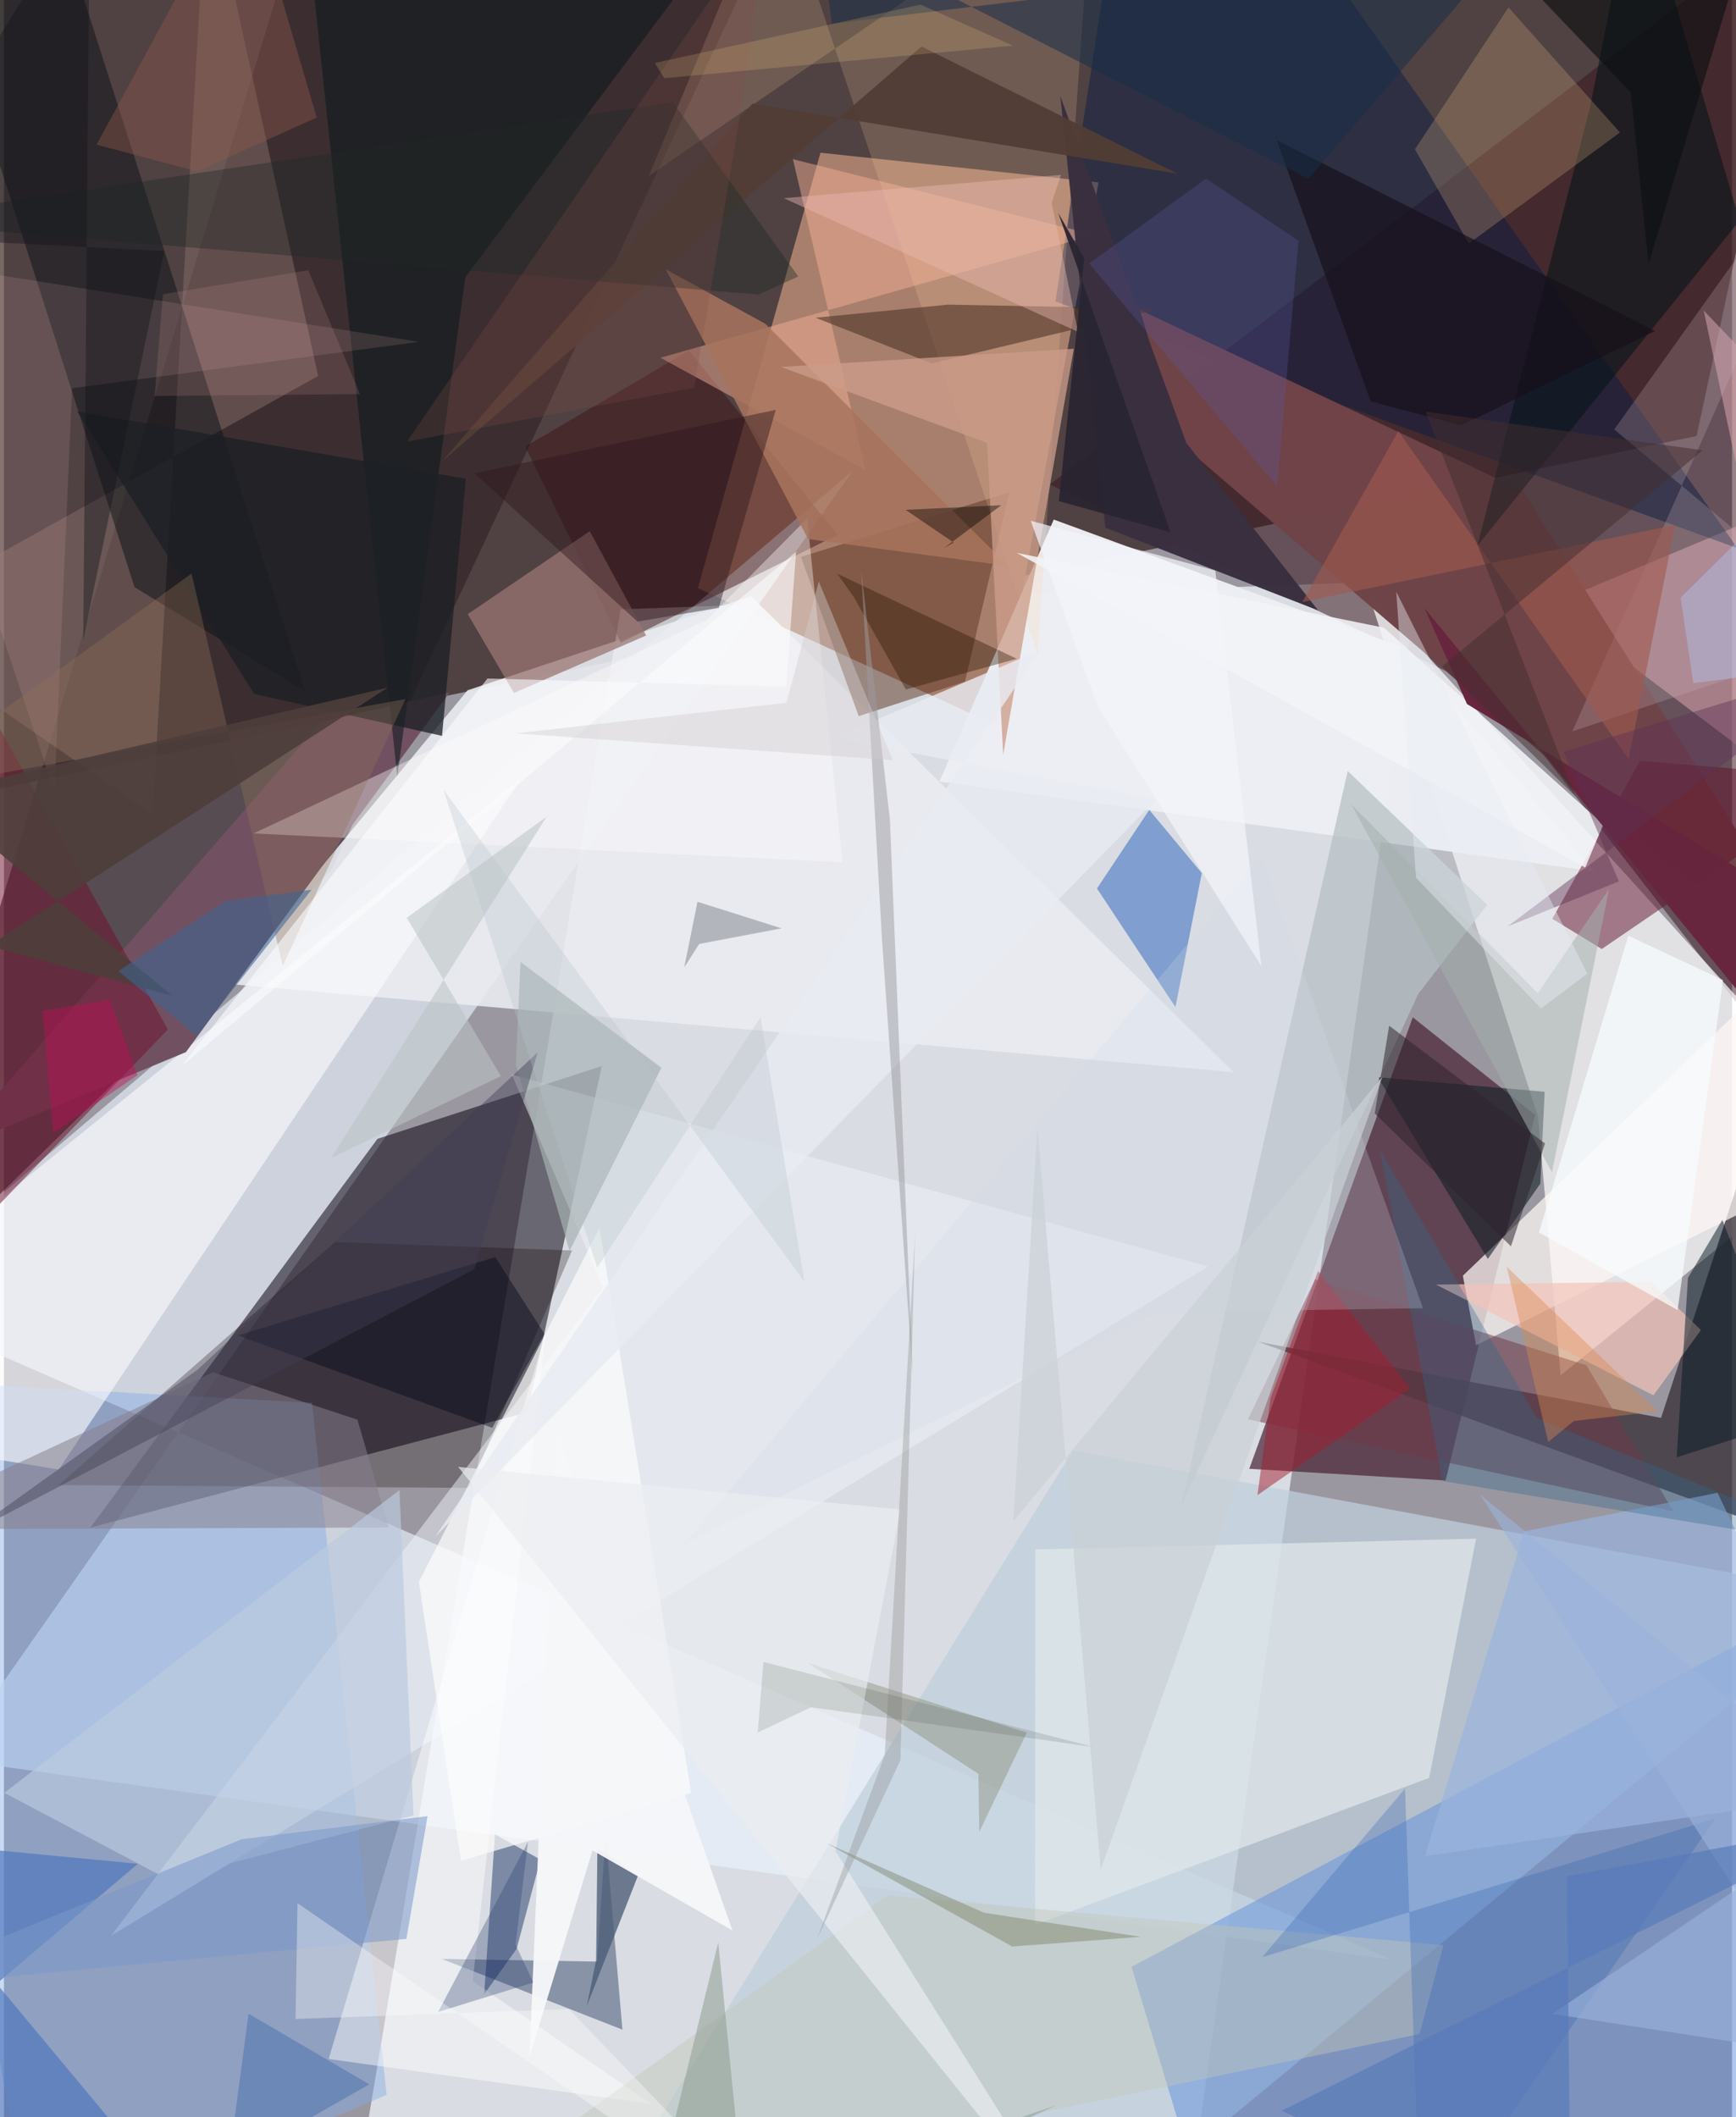 <svg xmlns="http://www.w3.org/2000/svg" width="228" height="278" viewBox="0 0 836 1024"><path fill="#9a97a0" d="M0 0h836v1024H0z"/><path fill="#250f0b" fill-opacity=".627" d="M-28.09-49.331L-62 393.92l880.838-183.025L869.76-26.076z"/><path fill="#eef3f7" fill-opacity=".753" d="M683.905 280.72l-385.58 13.991-131.059 784.586L570.338 1086z"/><path fill="#a87f6d" d="M335.706 284.43l59.298-210.56 134.533 14.343-49 262.791z"/><path fill="#eaf3fd" fill-opacity=".647" d="M-26.493 850.854l697.983 97.054L-62 629.269l472.311-401.268z"/><path fill="#09000f" fill-opacity=".533" d="M289.233 515.601l-108.529 35.206L41.796 738.86l211.386-55.742z"/><path fill="#322428" fill-opacity=".647" d="M158.317 420.882L-62 636.325 150.111-62 366.65-25.248z"/><path fill="#39141e" fill-opacity=".529" d="M894.697-62L505.963 234.323 722.191 336.15l139.124 178.492z"/><path fill="#fefefe" fill-opacity=".706" d="M753.052 665.218L742.117 539.9l-82.759-255.018L898 547.899z"/><path fill="#4b2336" fill-opacity=".714" d="M602.449 710.41l94.972 5.656 43.3-176.858-59.167-47.178z"/><path fill="#bfcfdd" fill-opacity=".729" d="M285.376 1075.944L517.09 701.568 898 772.334 570.184 1043.46z"/><path fill="#eaecf1" fill-opacity=".898" d="M106.86 475.754l117.447-141.9 137.13-45.504 233.385 230.22z"/><path fill="#3a323b" fill-opacity=".788" d="M801.659 685.781L898 391.247 839.752 733.78l-232.935-84.797z"/><path fill="#edeef3" fill-opacity=".98" d="M769.421 421.458l-90.193-107.35-171.365-62.817-55.29 126.697z"/><path fill="#6190d9" fill-opacity=".502" d="M545.467 951.26L898 763.841V1086l-311.97-.249z"/><path fill="#84ace9" fill-opacity=".443" d="M148.996 678.512L-62 666.952 14.206 1086l170.92-72.789z"/><path fill="#3c1216" fill-opacity=".482" d="M331.441 169.56l71.784 89.127-104.763 52.125-46.272-94.81z"/><path fill="#d9a3ad" fill-opacity=".549" d="M822.296 150.194l49.709 235.515-123.874-93.293L898 229.494z"/><path fill="#061b42" fill-opacity=".455" d="M608.847-60.005l-68.952 3.742-31.204 202.068 330.002 119.372z"/><path fill="#fbfbfc" fill-opacity=".627" d="M250.307 376.425L-62 628.513v67.858l88.498 14.387z"/><path fill="#0f0004" fill-opacity=".275" d="M160.117 600.762L26.54 718.282l198.717 1.366 49.573-114.837z"/><path fill="#6f4448" fill-opacity=".992" d="M734.783 237.361l-185.297-87.506 19.656 64.499L898 496.67z"/><path fill="#613a26" fill-opacity=".529" d="M385.548 269.355l27.945 77.016 51.44-16.724 21.388-91.512z"/><path fill="#886d6a" fill-opacity=".494" d="M98.364-62L71.89 393.813-62 301.179 151.998 181.86z"/><path fill="#fdf6f4" fill-opacity=".737" d="M898 557.868l-3.734-121.793-188.487 180.941 6.426 33.659z"/><path fill="#f1f5fb" fill-opacity=".486" d="M51.889 936.177l238.008-313.445-44.224-102.99 336.84 92.82z"/><path fill="#61112b" fill-opacity=".498" d="M893.896 376.46l-102.418-8.449-42.415 76.383 23.922 14.597z"/><path fill="#070f14" fill-opacity=".475" d="M18.977-62l126.761 396.384-82.586-50.39L-47.275-62z"/><path fill="#1f365a" fill-opacity=".435" d="M286.912 948.76l4.158-61.324 8.125 94.229-87.425-34.22z"/><path fill="#215abb" fill-opacity=".478" d="M528.77 429.716l25.294-38.005 25.413 30.558-12.748 64.821z"/><path fill="#dee6e8" fill-opacity=".769" d="M498.944 749.42l213.23-5.212-22.7 115.686-190.616 71.065z"/><path fill="#f4b197" fill-opacity=".478" d="M381.68 76.991l35.053 150.27-99.122-54.238 209.815-59.446z"/><path fill="#715161" d="M-27.039 556.77l180.543-207.666 62.117-14.273L88.04 508.857z"/><path fill="#ffd1a0" fill-opacity=".184" d="M373.444-62L311.94 85.113 526.97-62l-27.03 378.257z"/><path fill="#09171a" fill-opacity=".541" d="M145.584-44.505l199.272 16.23-121.664 162.346-32.934 241.472z"/><path fill="#0a225b" fill-opacity=".443" d="M232.319 964.527l5.224-77.328 21.987 12.211-11.52 43.188z"/><path fill="#06151a" fill-opacity=".584" d="M767.301 51.994L789.771-62l49.873 168.658-126.862 157.345z"/><path fill="#142228" fill-opacity=".604" d="M743.243 572.489l-25.387 36.41-53.234-87.925 80.725 7.087z"/><path fill="#b7c1c5" fill-opacity=".757" d="M569.638 728.141L650.056 372.9l67.467 64.735-33.288 43.033z"/><path fill="#997673" fill-opacity=".749" d="M224.364 297.033l22.365 38.146 63.948-27.818-27.29-50.45z"/><path fill="#4b3124" fill-opacity=".569" d="M456.653 147.346l-64.034 6.323 56.266 22.115 110.596-26.479z"/><path fill="#6e3947" fill-opacity=".518" d="M765.582 660.333L634.348 618.74l-32.533 67.732 205.83 44.57z"/><path fill="#e6b78a" fill-opacity=".251" d="M708.626 117.804l-26.017-45.611L727.85 3.6l53.935 60.477z"/><path fill="#71112e" fill-opacity=".51" d="M-62 644.61L79.3 497.9-38.574 286.973-53.615-62z"/><path fill="#fff" fill-opacity=".451" d="M157.081 995.853l156.063 21.77-86.388-59.461 35.225-313.273z"/><path fill="#fffdfc" fill-opacity=".384" d="M340.189 299.67l48.379-48.916 17.11 166.293-284.88-13.947z"/><path fill="#867f8d" fill-opacity=".529" d="M171 686.62l15.194 52.17-248.194.93 163.184-75.973z"/><path fill="#f4c3b8" fill-opacity=".694" d="M796.809 619.964l-104.038 1.359 105.21 53.542 22.967-31.567z"/><path fill="#cab1ba" fill-opacity=".251" d="M898 41.153L779.002 207.714 898 306.92l-139.279 46.85z"/><path fill="#392f3f" fill-opacity=".984" d="M571.983 214.232l63.805 80.997L532.813 255.2l-21.76-208.635z"/><path fill="#031720" fill-opacity=".498" d="M868.673 685.905l-59.46 18.937 5.462-86.803 16.632-28.04z"/><path fill="#9ab3de" fill-opacity=".675" d="M898 866.76l-210.617 31.02 48.115-157.129 93.486-18.632z"/><path fill="#a7b1b2" fill-opacity=".694" d="M247.627 514.921l25.97 90.116 44.44-88.593-68.122-51.173z"/><path fill="#fcfcfc" fill-opacity=".698" d="M332.482 867.18L221.09 899.988l-20.353-134.887 87.382-171.271z"/><path fill="#ffcdd6" fill-opacity=".125" d="M-62 123.585l262.71 41.764-167.727 22.417-8.599 194.947z"/><path fill="#1c2025" fill-opacity=".765" d="M35.48 198.97l188.002 32.55-11.562 124.39-90.928-20.27z"/><path fill="#a7745d" fill-opacity=".855" d="M368.234 156.535L320.15 130.28l68.89 130.456 96.815 13.037z"/><path fill="#cc9d89" fill-opacity=".765" d="M483.39 365l34.17-196.33-141.603 8.818 99.637 36.696z"/><path fill="#c3c7ba" fill-opacity=".427" d="M696.39 940.786l-11.558 42.998L192.325 1086l235.008-169.19z"/><path fill="#2f5eb1" fill-opacity=".275" d="M827.942 879.51l-219.284 67.135 69.14-81.575 7.608 220.93z"/><path fill="#5077bd" fill-opacity=".694" d="M-62 889.316L101.922 1086-62 1009.053 64.778 901.452z"/><path fill="#050b1a" fill-opacity=".447" d="M236.23 690.574l-122.985-44.69 124.472-37.876 23.752 37.13z"/><path fill="#9f5950" fill-opacity=".608" d="M808.518 253.873l-180.413 37.312 46.452-82.703 111.4 158.691z"/><path fill="#bbcade" fill-opacity=".678" d="M.15 867.112l79.202 41.873 118.761-30.923-6.763-157.38z"/><path fill="#8c8d7c" fill-opacity=".439" d="M494.843 838.002l-105.846-33.625 82.419 53.574.41 28.053z"/><path fill="#5c58a4" fill-opacity=".286" d="M626.234 116.425l-10.293 118.766-90.967-107.707 56.561-41.112z"/><path fill="#171019" fill-opacity=".678" d="M798.779 160.074L615.682 67.76l45.509 126.329 43.748 11.7z"/><path fill="#a21d2f" fill-opacity=".494" d="M606.41 723.147l6.3-46.887 23.033-61.542 44.707 56.895z"/><path fill="#f2f3f7" fill-opacity=".882" d="M764.965 419.612l8.759-20.923-106.109-95.082-177.627-36.192z"/><path fill="#67263e" fill-opacity=".992" d="M687.107 293.974L898 551.607v-95.779L707.773 340.513z"/><path fill="#a5b0af" fill-opacity=".529" d="M742.012 480.375l34.514-50.36-27.667 136.93-97.211-178.13z"/><path fill="#927158" fill-opacity=".353" d="M-55.98 383.994l250.202-45.91-59.366 129.176L90.743 277.4z"/><path fill="#4c5d76" fill-opacity=".78" d="M306.814 906.93l-19.726-13.023-.603 54.04-4.478 22.187z"/><path fill="#4d3e3a" fill-opacity=".894" d="M81.5 481.659L-36.515 384.2l222.12-51.59L-7.346 457.549z"/><path fill="#31698f" fill-opacity=".341" d="M898 749.804l-202.058-33.48-30.35-160.266 76.089 129.838z"/><path fill="#513d35" fill-opacity=".953" d="M443.911 22.482L211.825 223.27 362.117 50.09l205.696 33.93z"/><path fill="#d1dae9" fill-opacity=".235" d="M686.476 632.74l-128.662 1.936L329.41 746.528l278.895-332.46z"/><path fill="#f6f7f9" fill-opacity=".961" d="M284.723 894.986l67.697 38.711-85.324-243.183-12.898 304.46z"/><path fill="#e8ebf2" fill-opacity=".812" d="M557.503 386.643L208.579 743.31l292.987-428.954L401.05 356.95z"/><path fill="#70727b" fill-opacity=".439" d="M329.086 467.943l7.217-11.375 39.851-7.566-40.649-12.845z"/><path fill="#ebbbb3" fill-opacity=".424" d="M519.625 160.518L377.242 95.85 511.34 84.6l-4.474 13.633z"/><path fill="#2f171e" fill-opacity=".451" d="M345.825 293.983l-39.356 6.643-78.847-71.717 145.754-30.66z"/><path fill="#ebedf1" fill-opacity=".686" d="M402.268 895.31L522.1 1086 219.72 709.49l213.996 20.555z"/><path fill="#7999ca" fill-opacity=".545" d="M115.063 889.554L-62 961.984l256.685-24.226 10.25-59.361z"/><path fill="#f7fafc" fill-opacity=".769" d="M785.826 452.564l-43.24 143.54 67.083 37.508 21.942-159.567z"/><path fill="#3c6594" fill-opacity=".565" d="M107.193 435.78l41.59-5.43-55.684 70.64-37.78-31.292z"/><path fill="#273c6e" fill-opacity=".318" d="M256.105 958.879l-46.068 14.225 43.49-82.281-6.03 49.75z"/><path fill="#281300" fill-opacity=".373" d="M489.945 318.618l-53.625 14.857-24.948-44.337-8.187-11.621z"/><path fill="#905a4c" fill-opacity=".408" d="M116.338-62L151.32 56.806 93.517 82.923 44.814 69.98z"/><path fill="#849385" fill-opacity=".459" d="M509.351 1018.182L360.037 1086l-14.484-146.48-35.88 146.48z"/><path fill="#152f48" fill-opacity=".529" d="M729.35-28.218L631.067 86.504 394.322-34.334l6.206 45.775z"/><path fill="#040102" fill-opacity=".408" d="M459.484 262.438l-4.766 2.66 27.763-20.752-46.31 2.239z"/><path fill="#9d9aa0" fill-opacity=".506" d="M439.657 665.536L424.72 453.648l-10.021-177.79 13.887 120.417z"/><path fill="#1f2825" fill-opacity=".384" d="M384.3 133.724L323.56 49.42-62 107.057l427.037 35.415z"/><path fill="#7f4f4a" fill-opacity=".251" d="M369.916-40.95L194.936 213.6l138.936-26.057 21.417-126.868z"/><path fill="#4971b0" fill-opacity=".514" d="M118.332 973.942l58.39 34.172L40.095 1086h63.338z"/><path fill="#586033" fill-opacity=".31" d="M397.793 891.41l89.982 50.046 62.192-4.68-75.763-11.643z"/><path fill="#2f232d" fill-opacity=".529" d="M745.506 553.046l-16.457 49.77-65.92-64.282 6.99-42.435z"/><path fill="#442e30" fill-opacity=".51" d="M687.726 199.114l72.552 186.066-64.51-62.878 126.023-104.514z"/><path fill="#fff" fill-opacity=".341" d="M141.07 976.514l132.227-4.824L383.124 1086 142.017 920.542z"/><path fill="#8f8f90" fill-opacity=".357" d="M433.7 851.292l7.094-254.358-14.722 251.92-32.894 89.43z"/><path fill="#3f3e53" fill-opacity=".427" d="M-17.885 742.313L93.74 662.412l164.479-153.45-30.71 104.939z"/><path fill="#ffdf8a" fill-opacity=".173" d="M443.39 2.226l44.668 19.838-168.538 15.76-4.649-7.344z"/><path fill="#d59998" fill-opacity=".173" d="M72.867 191.52l99.35-.92-25.015-59.91-70.287 11.625z"/><path fill="#9ab2db" fill-opacity=".616" d="M714.114 722.884l176.47 272.982L749.1 974.02 898 873.259z"/><path fill="#f4f5fb" fill-opacity=".702" d="M529.102 341.718l-32.377-89.852 89.295 24.096 22.293 191.373z"/><path fill="#da8850" fill-opacity=".404" d="M759.521 687.28l40.588-4.682-73.118-69.931 20.075 84.773z"/><path fill="#cad1d6" fill-opacity=".71" d="M530.612 904.208l136.305-383.515-178.591 214.995 11.654-190.166z"/><path fill="#292531" fill-opacity=".941" d="M564.355 257.42L510.04 103.022l12.541 21.927-12.254 117.413z"/><path fill="#5d3153" fill-opacity=".435" d="M898 319.743l-170.576 128.33 53.837-21.765-26.881-62.721z"/><path fill="#fcfcfd" fill-opacity=".592" d="M378.428 332.112l4.78-65.222-297.3 248.746 147.994-187.464z"/><path fill="#e5edf4" fill-opacity=".435" d="M673.571 286.254l9.52 138.233 60.493 63.29 22.378-16.872z"/><path fill="#567ab8" fill-opacity=".651" d="M618.114 1020.863L758.108 1086l-2.045-178.466L898 881.071z"/><path fill="#0d1012" fill-opacity=".639" d="M852.883-62L718.928-26.54l68.076 71.225 8.595 83.114z"/><path fill="#b6c3c9" fill-opacity=".314" d="M212.565 381.834l74.41 231.37 79.032-121.17 21.266 127.88z"/><path fill="#bcc5c4" fill-opacity=".565" d="M240.375 520.482l-82.139 39.67 104.312-165.15-67.71 48.898z"/><path fill="#c20c59" fill-opacity=".416" d="M51.195 483.6l-32.578 5.29 5.213 59.035 40.763-27.912z"/><path fill="#14151c" fill-opacity=".408" d="M-62 114.243l139.578 7.185-39.233 188.01 3.218-362.402z"/><path fill="#0d1e09" fill-opacity=".118" d="M390.456 825.72l-25.807 12.244 2.76-34.144 159.737 41.148z"/><path fill="#b1cffe" fill-opacity=".365" d="M811.107 289.052l6.16 41.362L898 320.24l-15.638-101.53z"/><path fill="#d3cccf" fill-opacity=".427" d="M394.18 281.217l-15.617 58.672-131.044 14.813 182.456 12.974z"/></svg>